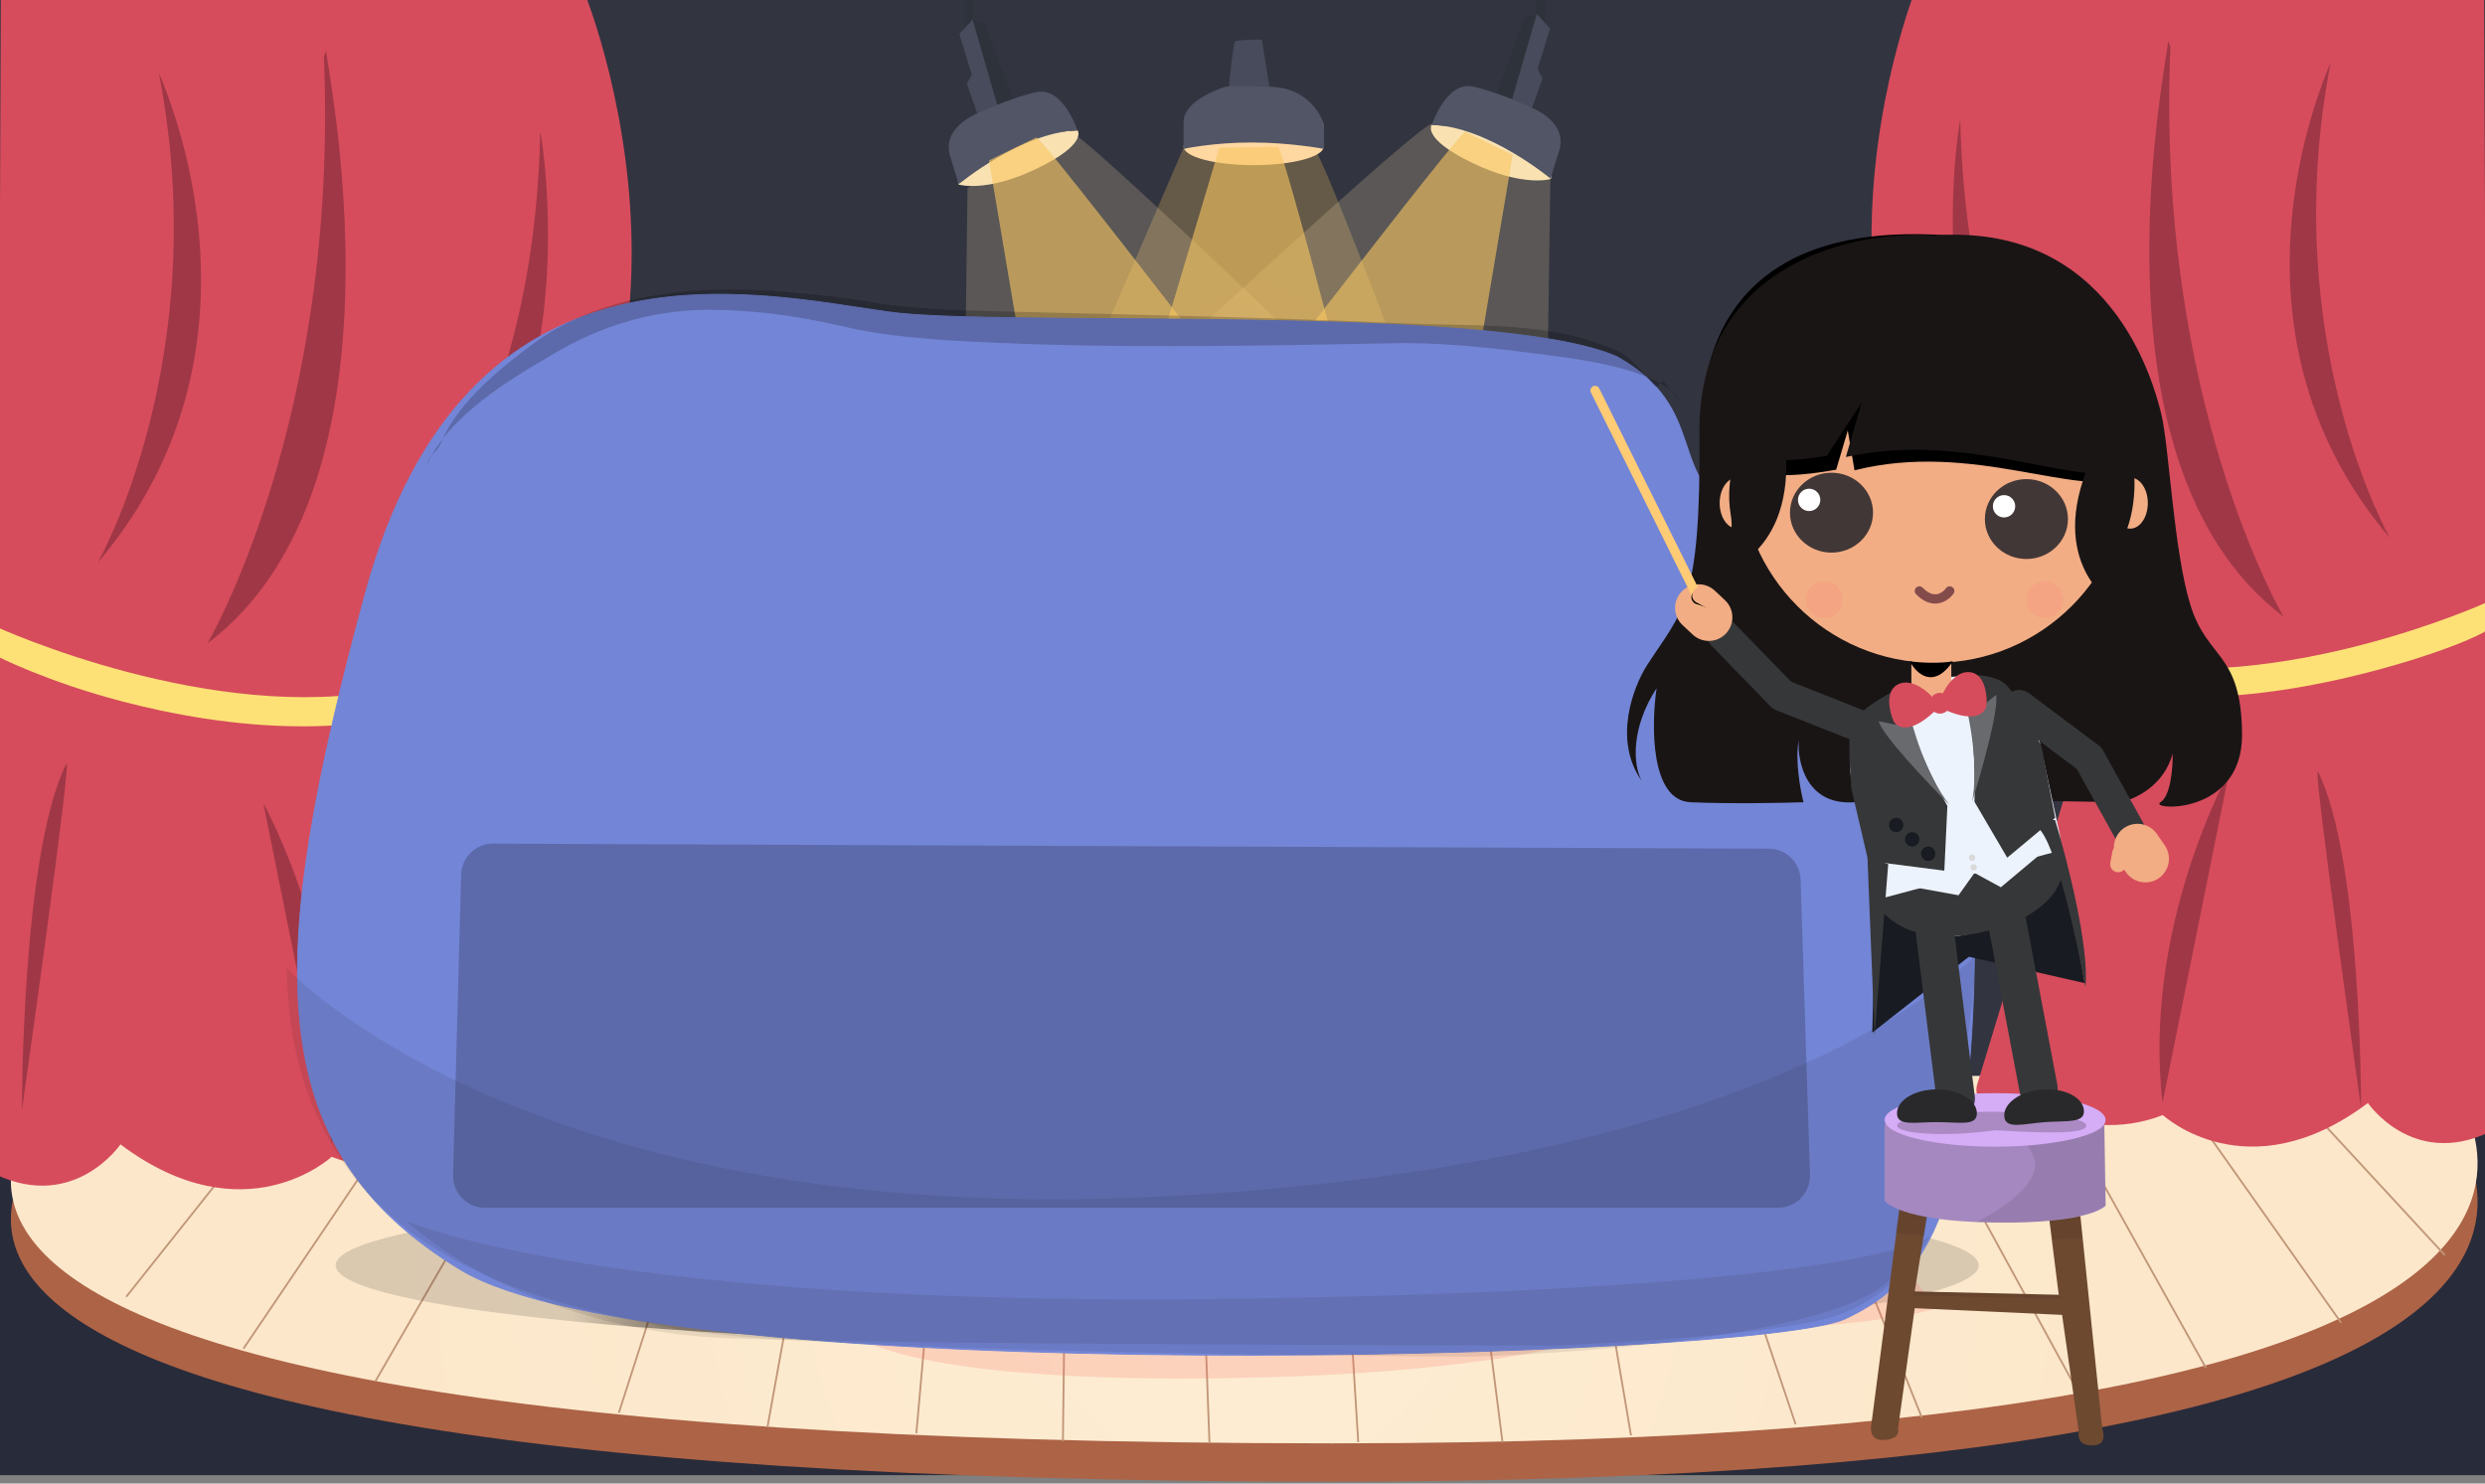 <svg width="1340" height="800" viewBox="0 0 1340 800" fill="none" xmlns="http://www.w3.org/2000/svg">
<rect x="0" y="0" width="1340" height="800" fill="#808080" stroke="none"/>
<path d="M1344 564.32H-2.09V795.48H1344V564.32Z" fill="url(#paint0_radial_22_2)"/>
<path d="M1344 -5.68H-4V595.32H1344V-5.68Z" fill="#323440"/>
<path opacity="0.43" d="M708 79.32C716.84 79.55 943 707.7 943 707.7C943 707.7 859.95 726.7 634.57 728.24C413.5 729.76 371.36 708.19 367.42 707.7L638 80.18" fill="url(#paint1_linear_22_2)"/>
<path d="M37.67 600.84H1317.74C1317.74 600.84 1499.18 798.99 718.43 798.99C-217.61 798.99 37.67 600.84 37.67 600.84Z" fill="#AD6346"/>
<path d="M37.67 580.18H1317.74C1317.74 580.18 1499.18 778.33 718.43 778.33C-217.61 778.33 37.67 580.18 37.67 580.18Z" fill="url(#paint2_radial_22_2)"/>
<path d="M162.27 580.79L68.06 699.31" stroke="#C19678" stroke-miterlimit="10"/>
<path d="M230.35 580.79L131.27 727.27" stroke="#C19678" stroke-miterlimit="10"/>
<path d="M202.39 744.9L297.21 580.79" stroke="#C19678" stroke-miterlimit="10"/>
<path d="M333.68 761.92L392.03 580.79" stroke="#C19678" stroke-miterlimit="10"/>
<path d="M413.91 769.21L447.94 580.79" stroke="#C19678" stroke-miterlimit="10"/>
<path d="M494.14 772.86L511.16 580.79" stroke="#C19678" stroke-miterlimit="10"/>
<path d="M573.16 777.11L575.59 581.39" stroke="#C19678" stroke-miterlimit="10"/>
<path d="M652.17 777.72L644.88 580.79" stroke="#C19678" stroke-miterlimit="10"/>
<path d="M732.4 777.72L720.25 580.79" stroke="#C19678" stroke-miterlimit="10"/>
<path d="M810.2 777.72L784.68 577.14" stroke="#C19678" stroke-miterlimit="10"/>
<path d="M879.5 774.07L846.67 580.79" stroke="#C19678" stroke-miterlimit="10"/>
<path d="M968.24 767.99L905.02 580.79" stroke="#C19678" stroke-miterlimit="10"/>
<path d="M1036.31 764.35L962.16 579.57" stroke="#C19678" stroke-miterlimit="10"/>
<path d="M1121.41 752.19L1027.8 580.79" stroke="#C19678" stroke-miterlimit="10"/>
<path d="M1189.48 737.6L1101.96 580.79" stroke="#C19678" stroke-miterlimit="10"/>
<path d="M1262.42 713.29L1168.82 580.79" stroke="#C19678" stroke-miterlimit="10"/>
<path d="M1318.34 676.82L1229.6 580.79" stroke="#C19678" stroke-miterlimit="10"/>
<path d="M1032.95 -5.75C1032.95 -5.75 935.39 238.16 1135.65 355.79L1066.27 584.52C1059.83 603.3 1110.89 605.48 1133.1 606.59C1143.22 607.1 1154.56 605.87 1166.29 601.3C1166.29 601.3 1211.82 643.58 1276.86 594.8C1276.86 594.8 1300.71 629.85 1341.9 610.7L1339.52 -9" fill="#D64C5C"/>
<path d="M1057.05 64.7C1056.98 61.61 1026.31 241.29 1134.53 292.28C1149.92 299.53 1134.45 292.68 1134.45 292.68C1134.45 292.68 1060.74 230.11 1057.05 64.7Z" fill="#A03746"/>
<path d="M1166.13 594.65L1202.06 416.16C1202.06 416.16 1155.14 500.18 1166.13 594.65Z" fill="#A03746"/>
<path d="M1249.97 416.16C1246.44 409.04 1273.18 597.48 1273.18 597.48C1273.18 597.48 1273.49 463.54 1249.97 416.16Z" fill="#A03746"/>
<path d="M1169.1 22.05C1170.35 25.16 1120.47 248.77 1231.32 332.48C1231.32 332.48 1162.36 215.67 1170.35 25.17" fill="#A03746"/>
<path d="M1258.45 30.03C1256.75 33.9 1189.66 173.75 1288.78 290.2C1288.78 290.2 1227.79 183.52 1256.74 33.9" fill="#A03746"/>
<path d="M1181.62 375.9C1165.63 375.9 1149.33 374.58 1133.34 371.34C1129.23 370.51 1126.58 366.51 1127.41 362.4C1128.24 358.29 1132.25 355.64 1136.35 356.47C1229.19 375.24 1339.74 325.38 1340.81 324.88V340.06C1336.82 342.83 1315.25 352.76 1275.93 362.85C1250.61 369.35 1216.9 375.9 1181.62 375.9Z" fill="#FDE176"/>
<path d="M316.15 -1.33C316.15 -1.33 416.62 249.84 210.39 370.98L281.83 606.52C288.46 625.86 235.88 628.1 213.01 629.25C202.59 629.77 190.91 628.51 178.83 623.81C178.83 623.81 131.94 667.35 64.96 617.11C64.96 617.11 40.4 653.2 -2.02 633.48L0.45 -4.68" fill="#D64C5C"/>
<path d="M291.33 71.22C291.4 68.04 322.99 253.07 211.54 305.58C195.69 313.05 211.63 305.99 211.63 305.99C211.63 305.99 287.54 241.56 291.33 71.22Z" fill="#A03746"/>
<path d="M179 616.95L142 433.14C142 433.14 190.32 519.66 179 616.95Z" fill="#A03746"/>
<path d="M35.73 411.93C39.37 404.6 11.83 598.65 11.83 598.65C11.83 598.65 11.51 460.72 35.73 411.93Z" fill="#A03746"/>
<path d="M175.94 27.29C174.65 30.5 226.02 260.77 111.86 346.96C111.86 346.96 182.87 226.67 174.65 30.49" fill="#A03746"/>
<path d="M83.94 35.5C85.69 39.48 154.78 183.5 52.7 303.42C52.7 303.42 115.51 193.56 85.69 39.49" fill="#A03746"/>
<path d="M163.05 391.68C126.71 391.68 91.98 385.04 65.93 378.24C25.11 367.58 -0.82 354.2 -2 353.66V338.03C-0.76 338.61 114.12 391 209.67 371.68C213.9 370.83 218.02 373.56 218.88 377.79C219.74 382.02 217 386.14 212.77 387C196.31 390.33 179.51 391.69 163.05 391.69V391.68Z" fill="#FDE176"/>
<path d="M680.43 21.32C680.43 21.32 667.1 21.32 665.99 22.43C664.88 23.54 662.66 46.86 662.66 46.86H684.51L680.42 21.32H680.43Z" fill="#474B5B"/>
<path d="M675.99 89.05C696.844 89.05 713.75 84.577 713.75 79.06C713.75 73.543 696.844 69.07 675.99 69.07C655.136 69.07 638.23 73.543 638.23 79.06C638.23 84.577 655.136 89.05 675.99 89.05Z" fill="#FFD7A1"/>
<path d="M660.63 46.86C660.63 46.86 638.23 53.52 638.23 65.74V80.29C638.23 80.29 653.78 76.84 674.88 76.84C695.98 76.84 713.97 80.29 713.97 80.29V67.07C713.97 67.07 708.51 47.97 686.14 46.86C663.77 45.75 660.63 46.86 660.63 46.86Z" fill="#515566"/>
<path opacity="0.66" d="M624 725.32C868.662 725.32 1067 706.068 1067 682.32C1067 658.572 868.662 639.32 624 639.32C379.338 639.32 181 658.572 181 682.32C181 706.068 379.338 725.32 624 725.32Z" fill="url(#paint3_radial_22_2)"/>
<path d="M772.1 66.86C763.35 63.07 262.92 535.06 262.92 535.06L826 795.39L836 96.31" fill="url(#paint4_linear_22_2)"/>
<path d="M833.12 14.32V-3.68H827.85L828.75 13.59L833.12 14.32Z" fill="#2E323A"/>
<path d="M835.82 15.36L829.12 37.19L831.78 42.3L825.86 58.91L812.86 54.17L828.47 7.25L835.82 15.36Z" fill="#474B5B"/>
<path d="M828.75 7.29L822.12 9.32L806.33 52.05L815.1 54.51L828.75 7.29Z" fill="#2E323A"/>
<path d="M836.21 96.51C836.21 96.51 821.61 101.17 794 87.89C766.39 74.61 772.05 67.31 772.05 67.31L812.12 70.31L831.12 83.31C833.12 84.31 837.58 95.07 836.2 96.51H836.21Z" fill="#F9E1B1"/>
<path d="M836.12 96.32C836.12 96.32 802.33 68.2 772.12 67.32C772.12 67.32 779.88 43.36 794.56 46.71C809.24 50.06 827.04 58.59 827.04 58.59C827.04 58.59 845.46 66.06 840.78 81.21L836.12 96.32Z" fill="#515566"/>
<path d="M790.16 71.11C785.16 69.05 305 702.32 305 702.32C305 702.32 329 714.32 495 718.32C661 722.32 710 709.32 710 709.32L815.71 83.48" fill="url(#paint5_linear_22_2)"/>
<path d="M520 17.32V-0.68H525.28L524.38 16.59L520 17.32Z" fill="#2E323A"/>
<path d="M517.3 18.36L524.01 40.19L521.35 45.3L527.27 61.91L540.26 57.17L524.65 10.25L517.3 18.36Z" fill="#474B5B"/>
<path d="M524.38 10.29L531 12.32L546.8 55.05L538.03 57.51L524.38 10.29Z" fill="#2E323A"/>
<path d="M516.92 99.51C516.92 99.51 531.52 104.17 559.13 90.89C586.74 77.61 581.08 70.31 581.08 70.31L541.01 73.31L522.01 86.31C520.01 87.31 515.55 98.07 516.93 99.51H516.92Z" fill="#F9E1B1"/>
<path d="M517 99.32C517 99.32 550.79 71.2 581 70.32C581 70.32 573.24 46.36 558.56 49.71C543.88 53.06 526.08 61.59 526.08 61.59C526.08 61.59 507.66 69.06 512.34 84.21L517 99.32Z" fill="#515566"/>
<path d="M576 70.32C584.75 66.53 1076.08 548.07 1076.08 548.07L513 808.4L521.7 101.32" fill="url(#paint6_linear_22_2)"/>
<path d="M558.84 74.11C563.84 72.05 1044 705.32 1044 705.32C1044 705.32 1020 717.32 854 721.32C688 725.32 639 712.32 639 712.32L533.29 86.48" fill="url(#paint7_linear_22_2)"/>
<path d="M689.03 79.11C695.03 79.34 856.38 722.32 856.38 722.32C856.38 722.32 800.01 742.32 647.01 743.32C494.01 744.32 465.66 722.32 465.66 722.32L657.52 79.62" fill="url(#paint8_linear_22_2)"/>
<path d="M479.6 168.26C538.79 176.54 806.87 163.45 871.99 192.38C929.7 224.92 888.85 267.44 960.38 286.67C1031.9 305.9 1064.95 383.12 1064.95 490.81C1064.95 649.58 1041.27 689.53 994.91 711.22C948.54 732.92 356.36 750.29 248.33 684.71C140.3 619.13 142.79 519.09 197.05 319.88C251.31 120.67 405.61 157.91 479.6 168.27V168.26Z" fill="#7385D6" stroke="#7385D6" stroke-width="0.5" stroke-miterlimit="10"/>
<path opacity="0.09" d="M154.6 522.06C154.6 522.06 283.62 662.36 625 645.32C966.38 628.28 1066 514.32 1066 514.32C1066 514.32 1056.28 651.82 1020 689.32C983.72 726.82 792.5 731.61 792.5 731.61C792.5 731.61 428.76 729.72 363 716.32C297.24 702.92 157 680.32 154.6 522.06Z" fill="#1A1515"/>
<path opacity="0.09" d="M219 658.32C219 658.32 323.64 705.33 668.37 700.33C1013.11 695.34 1041 666.32 1041 666.32C1041 666.32 1024.12 699.34 987.48 710.32C950.84 721.3 837.52 725.61 837.52 725.61C837.52 725.61 451.78 725.17 385.38 721.25C318.98 717.33 257.38 692.32 219 658.32Z" fill="#1A1515"/>
<path opacity="0.2" d="M244.32 633.57L248.66 471.69C248.91 462.33 256.52 454.89 265.8 454.93L953.96 457.65C963.15 457.69 970.67 465.06 970.96 474.33L976 633.5C976.31 643.23 968.57 651.28 958.93 651.28H261.39C251.78 651.28 244.06 643.28 244.32 633.59V633.57Z" fill="black"/>
<path opacity="0.2" d="M906.6 217.32C898.3 200.55 857.29 194.51 840.12 192.22C811.81 188.45 781.71 184.65 753.03 185.05C672.35 186.57 590.2 188.38 509.23 183.4C490.82 182.05 471.6 180.2 453.23 175.68C428.97 170.15 404.11 166.77 379.21 167.11C351.17 167.54 323.64 175.92 299.29 190.35C274.38 204.84 241.2 224.7 230 251.32C231.73 244.16 235.2 245.22 238 238.32C246.63 217.3 270.42 197.81 289 184.32C326.7 157.19 379.87 153.21 424.92 157.53C439.73 158.79 457.42 160.57 472 163.32C500.43 167.65 527.19 167.48 556 168.32C621.64 169.89 687.17 171.33 753.22 174.19C793.7 176.39 836.07 172.35 873.55 189.82C880.26 193.21 886.76 202.27 891.91 207.8C894.43 210.55 896.75 202.7 897.6 206.33L906.6 217.33V217.32Z" fill="black"/>
<path d="M1083.75 131.1C1083.75 131.1 1017 120.32 951 161.32C922.94 178.75 919.49 251.45 919.49 251.45C919.49 251.45 888 97.32 1083.74 131.1H1083.75Z" fill="black"/>
<path opacity="0.09" d="M1022.5 355.39C1022.5 355.39 1100.21 332.94 1120.1 295.13C1120.1 295.13 1122.29 313.33 1129.15 312.82C1129.15 312.82 1103.7 365.88 1024.35 356.1" fill="#1A1515"/>
<path d="M1104.72 654.89L1110.14 698.22L1032.5 696.41L1039.23 654.28L1025.28 644.05L1009.03 768.63C1009.03 768.63 1007.22 777.16 1016.25 776.51C1025.28 775.85 1023.47 770.44 1023.47 770.44L1032.5 705.44L1111.94 709.05L1120.97 772.24C1120.97 772.24 1119.16 779.46 1128.19 779.46C1137.22 779.46 1133.61 770.43 1133.61 770.43L1121.33 650.9L1104.72 654.87V654.89Z" fill="#6D4930"/>
<path opacity="0.09" d="M1105.29 655.98C1104.95 656.48 1106.95 668.48 1106.95 668.48L1122.95 667.48L1120.78 654.38L1105.28 655.98H1105.29Z" fill="#1A1515"/>
<path opacity="0.09" d="M1022.29 664.88C1021.95 664.38 1023.95 652.38 1023.95 652.38L1039.95 653.38L1037.78 666.48L1022.28 664.88H1022.29Z" fill="#1A1515"/>
<path d="M1016.25 606.2V647.47C1016.25 647.47 1023.26 658.63 1075.83 659.26C1128.19 659.89 1135.41 650.15 1135.41 650.15L1134.66 606.2L1072.21 609.34L1016.24 606.2H1016.25Z" fill="#A488BF"/>
<path d="M1075.83 618.36C1108.74 618.36 1135.41 611.895 1135.41 603.92C1135.41 595.945 1108.74 589.48 1075.83 589.48C1042.92 589.48 1016.25 595.945 1016.25 603.92C1016.25 611.895 1042.92 618.36 1075.83 618.36Z" fill="#D5ACF6"/>
<path opacity="0.09" d="M1135.61 649.98C1135.61 649.98 1122.25 661.48 1066.35 658.98C1016.23 656.74 1065.62 658.98 1065.62 658.98C1065.62 658.98 1109.25 638.48 1094.25 619.48L1093.05 617.78C1093.05 617.78 1130.67 614.93 1134.96 606.21L1135.61 649.99V649.98Z" fill="#1A1515"/>
<path opacity="0.09" d="M1032.5 696.42L1031.11 698.54L1111.96 700.48L1110.13 698.23L1032.5 696.42Z" fill="#1A1515"/>
<path opacity="0.22" d="M1124.96 606.98C1124.96 611.12 1107.96 611.48 1075.96 609.48C1046.96 613.48 1022.96 611.12 1022.96 606.98C1022.96 602.84 1045.79 599.48 1073.96 599.48C1102.13 599.48 1124.96 602.84 1124.96 606.98Z" fill="#1A1515"/>
<path d="M916.38 233.72C915.5 141.17 1000.84 123.96 1043.62 126.93C1137.86 120.35 1160.96 205.09 1165.36 222.89C1169.76 240.69 1171.96 296.41 1181.13 326.2C1190.3 355.99 1208.63 351.35 1209 395.85C1209.37 440.35 1158.03 436.86 1165 432.61C1170.57 429.2 1171.72 413.65 1171.6 406.3C1166.91 423.94 1150.82 431.19 1143.37 432.61C1106.33 431.84 1025.81 430.75 1000 432.61C974.19 434.47 969.2 411.2 969.93 399.33C967.88 409.85 970.79 425.9 972.5 432.61C961.25 433 933.34 433.54 911.63 432.61C889.92 431.68 890.36 391.21 893.3 371.09C879.52 392.33 880.45 412.14 885.23 421C869.68 399.02 880.71 370.31 888.16 358.7C907.08 329.25 917.27 326.28 916.39 233.72H916.38Z" fill="#1A1515"/>
<path d="M1061.69 515.94L1124.14 530.15L1110.36 454.77L1011.72 478.89L1009.57 556.85L1061.69 515.93V515.94Z" fill="#181B21"/>
<path d="M921.28 330.69C940.9 325 940.25 287.04 940.37 284.03C947.74 286.48 960.76 295.87 953.84 313.88C946.92 331.88 929.25 332.59 921.28 330.69Z" fill="#1A1515"/>
<path d="M1043.17 357.44C1100.98 357.44 1147.84 310.578 1147.84 252.77C1147.84 194.962 1100.98 148.1 1043.17 148.1C985.362 148.1 938.5 194.962 938.5 252.77C938.5 310.578 985.362 357.44 1043.17 357.44Z" fill="#F2AD84"/>
<path d="M1147.62 257.09C1153.26 199.63 1108.66 164.71 1085.66 154.43C1065.24 145.31 1024.82 144.63 1006.48 152.57C953.79 175.39 936.62 228.43 938.95 252.2C940.77 252.24 949.97 260.55 990.12 253.29L996.39 232.12L1000.01 253.63C1063.87 237.45 1121.65 269.34 1147.62 257.09Z" fill="black"/>
<path d="M1149.55 252.98C1156.46 195.84 1110.48 160.11 1086.62 149.38C1065.45 139.86 1023.22 138.34 1003.91 145.87C948.44 167.5 929.56 220 931.57 243.73C933.48 243.81 942.94 252.28 985.03 245.89L1003.91 217.01L995.35 246.44C1062.37 231.66 1122.19 264.64 1149.54 252.98H1149.55Z" fill="#1A1515"/>
<path d="M987.61 298C999.981 298 1010.01 288.356 1010.01 276.46C1010.01 264.564 999.981 254.92 987.61 254.92C975.239 254.92 965.21 264.564 965.21 276.46C965.21 288.356 975.239 298 987.61 298Z" fill="#423737"/>
<path d="M1092.71 301.44C1105.08 301.44 1115.11 291.796 1115.11 279.9C1115.11 268.004 1105.08 258.36 1092.71 258.36C1080.34 258.36 1070.31 268.004 1070.31 279.9C1070.31 291.796 1080.34 301.44 1092.71 301.44Z" fill="#423737"/>
<path d="M1051.36 318.67C1049.05 321.92 1042.55 326.47 1034.99 318.67" stroke="#844B4B" stroke-width="5" stroke-linecap="round"/>
<path d="M975.55 275.59C978.88 275.59 981.58 272.89 981.58 269.56C981.58 266.23 978.88 263.53 975.55 263.53C972.22 263.53 969.52 266.23 969.52 269.56C969.52 272.89 972.22 275.59 975.55 275.59Z" fill="white"/>
<path d="M1080.65 279.04C1083.98 279.04 1086.68 276.34 1086.68 273.01C1086.68 269.68 1083.98 266.98 1080.65 266.98C1077.32 266.98 1074.62 269.68 1074.62 273.01C1074.62 276.34 1077.32 279.04 1080.65 279.04Z" fill="white"/>
<path d="M1048.35 365.689L1031.41 369.369C1008.17 374.42 993.421 397.358 998.472 420.602L1009.41 470.957C1014.47 494.201 1037.4 508.95 1060.65 503.899L1077.58 500.219C1100.83 495.168 1115.58 472.23 1110.52 448.985L1099.58 398.631C1094.53 375.386 1071.59 360.638 1048.35 365.689Z" fill="#EDF3FD"/>
<path d="M1083.71 387.58L1119.58 414.42C1123.39 417.27 1128.79 416.49 1131.64 412.68C1134.49 408.87 1133.71 403.47 1129.9 400.62L1094.03 373.78C1090.22 370.93 1084.82 371.71 1081.97 375.52C1079.12 379.33 1079.9 384.73 1083.71 387.58Z" fill="#363739"/>
<path d="M1118.94 412.94L1140.65 452.12C1142.96 456.28 1148.2 457.79 1152.36 455.48C1156.52 453.17 1158.03 447.93 1155.72 443.77L1134.01 404.59C1131.7 400.43 1126.46 398.92 1122.3 401.23C1118.14 403.54 1116.63 408.78 1118.94 412.94Z" fill="#363739"/>
<path d="M1042.21 493.3C1036.55 494.01 1032.53 499.18 1033.24 504.84L1044.36 593.74C1045.07 599.4 1050.24 603.42 1055.9 602.71C1061.56 602 1065.58 596.83 1064.87 591.17L1053.75 502.27C1053.04 496.61 1047.87 492.59 1042.21 493.3Z" fill="#363739"/>
<path d="M1080.47 487.71C1074.86 488.77 1071.17 494.18 1072.23 499.79L1089.06 588.77C1090.12 594.38 1095.53 598.07 1101.14 597.01C1106.75 595.95 1110.44 590.54 1109.38 584.93L1092.55 495.95C1091.49 490.34 1086.08 486.65 1080.47 487.71Z" fill="#363739"/>
<path d="M1111.52 458.5L1011.12 485.41C1015.25 495.2 1033.44 512.16 1073.12 501.62C1112.8 491.09 1115.26 468.48 1111.52 458.49V458.5Z" fill="#363739"/>
<path d="M1041.45 347.95C1035.5 347.95 1030.68 352.77 1030.68 358.72V367.33C1030.68 373.28 1035.5 378.1 1041.45 378.1C1047.4 378.1 1052.22 373.28 1052.22 367.33V358.72C1052.22 352.77 1047.4 347.95 1041.45 347.95Z" fill="#F2AD84"/>
<path d="M1053.08 356.57C1047.01 357.87 1034.99 357.43 1029.82 356.57C1033.19 363.07 1042.56 372.17 1053.08 356.57Z" fill="black"/>
<g opacity="0.2">
<path d="M983.73 333.31C989.203 333.31 993.64 328.873 993.64 323.4C993.64 317.927 989.203 313.49 983.73 313.49C978.257 313.49 973.82 317.927 973.82 323.4C973.82 328.873 978.257 333.31 983.73 333.31Z" fill="#FF837B"/>
</g>
<g opacity="0.2">
<path d="M1102.61 333.31C1108.08 333.31 1112.52 328.873 1112.52 323.4C1112.52 317.927 1108.08 313.49 1102.61 313.49C1097.14 313.49 1092.7 317.927 1092.7 323.4C1092.7 328.873 1097.14 333.31 1102.61 333.31Z" fill="#FF837B"/>
</g>
<path d="M1164.08 473.58C1169.86 469.59 1171.31 461.67 1167.32 455.89L1163.07 449.73C1159.08 443.95 1151.16 442.5 1145.38 446.49C1139.6 450.48 1138.15 458.4 1142.14 464.18L1146.39 470.34C1150.38 476.12 1158.3 477.57 1164.08 473.58Z" fill="#F2AD84"/>
<path d="M1141.41 470.28C1143.76 470.72 1146.01 469.17 1146.45 466.83L1147.58 460.81C1148.02 458.46 1146.47 456.21 1144.13 455.77C1141.78 455.33 1139.53 456.88 1139.09 459.22L1137.96 465.24C1137.52 467.59 1139.07 469.84 1141.41 470.28Z" fill="#F2AD84"/>
<path d="M1022.93 600.36C1022.93 607.5 1032.57 605.1 1044.47 605.1C1056.37 605.1 1066.01 607.5 1066.01 600.36C1066.01 593.22 1056.37 587.44 1044.47 587.44C1032.57 587.44 1022.93 593.23 1022.93 600.36Z" fill="#29292B"/>
<path d="M1080.78 602.03C1081.32 609.15 1090.75 606.03 1102.61 605.13C1114.47 604.23 1124.26 605.9 1123.73 598.78C1123.19 591.66 1113.14 586.62 1101.28 587.52C1089.42 588.42 1080.24 594.91 1080.78 602.03Z" fill="#29292B"/>
<path d="M936.78 285.07C942.016 285.07 946.26 278.901 946.26 271.29C946.26 263.68 942.016 257.51 936.78 257.51C931.544 257.51 927.3 263.68 927.3 271.29C927.3 278.901 931.544 285.07 936.78 285.07Z" fill="#F2AD84"/>
<path d="M1148.7 285.07C1153.94 285.07 1158.18 278.901 1158.18 271.29C1158.18 263.68 1153.94 257.51 1148.7 257.51C1143.46 257.51 1139.22 263.68 1139.22 271.29C1139.22 278.901 1143.46 285.07 1148.7 285.07Z" fill="#F2AD84"/>
<path d="M1143.52 293.25C1153.7 274.09 1151.33 251.55 1148.87 242.68C1148.64 225.84 1143.49 204.66 1124.78 254.6C1106.07 304.54 1136.91 328.51 1154.67 334.25L1153.31 333.5C1145.8 328.07 1133.34 312.41 1143.52 293.25Z" fill="#1A1515"/>
<path d="M933.25 277.39C929.6 256 938.92 235.35 944.04 227.69C949.54 211.78 961.08 193.28 963.17 246.57C965.26 299.86 928.46 312.94 909.79 312.82L911.32 312.53C920.15 309.73 936.9 298.77 933.25 277.39Z" fill="#1A1515"/>
<path d="M1005.85 383.46L964.2 366.96C959.78 365.21 954.77 367.37 953.02 371.8C951.27 376.22 953.43 381.23 957.86 382.98L999.51 399.48C1003.93 401.23 1008.94 399.07 1010.69 394.64C1012.44 390.22 1010.28 385.21 1005.85 383.46Z" fill="#363739"/>
<path d="M966.27 368.07L935.05 335.95C931.73 332.54 926.28 332.46 922.87 335.78C919.46 339.1 919.38 344.55 922.7 347.96L953.92 380.08C957.24 383.49 962.69 383.57 966.1 380.25C969.51 376.93 969.59 371.48 966.27 368.07Z" fill="#363739"/>
<path d="M906.7 319.11C901.9 324.24 902.17 332.29 907.3 337.08L912.76 342.19C917.89 346.99 925.94 346.72 930.73 341.59C935.53 336.46 935.26 328.41 930.13 323.62L924.67 318.51C919.54 313.71 911.49 313.98 906.7 319.11Z" fill="#F2AD84"/>
<path d="M916.54 324.27L860.12 210.56" stroke="#FFCB75" stroke-width="5" stroke-linecap="round"/>
<path d="M912.27 320.73C911.58 322.82 912.71 325.08 914.8 325.77L920.49 327.65C922.58 328.34 924.84 327.21 925.53 325.12C926.22 323.03 925.09 320.77 923 320.08L917.31 318.2C915.22 317.51 912.96 318.64 912.27 320.73Z" fill="black"/>
<path d="M912.98 319.03C911.85 321.13 912.65 323.75 914.75 324.88L920.15 327.77C922.25 328.9 924.87 328.1 926 326C927.13 323.9 926.33 321.28 924.23 320.15L918.83 317.26C916.73 316.13 914.11 316.93 912.98 319.03Z" fill="#F2AD84"/>
<path d="M1082.37 369.92C1076.17 363.03 1061.41 363.6 1054.8 364.75C1064.1 373.36 1065.28 413.42 1064.71 432.37L1082.37 462.52L1108.21 440.98L1100.89 402.65C1097.3 394.61 1088.57 376.81 1082.37 369.92Z" fill="#363739"/>
<path d="M998.38 391.89C1000.67 382.91 1021.11 372.16 1027.49 370.11C1023.25 382.06 1040.8 418.09 1050.1 434.61L1048.45 469.51L1007.42 464.25L998.37 425.49C997.82 416.7 996.08 400.88 998.37 391.89H998.38Z" fill="#363739"/>
<path d="M1063.42 432.38C1067.21 412.74 1061.84 385.72 1058.68 374.66L1069.02 380.69L1076.34 374.66C1078.06 382.24 1068.44 416.3 1063.42 432.38Z" fill="#686A6E"/>
<path d="M1051.25 434.01C1038.78 418.37 1030.99 391.95 1028.66 380.69L1022.3 390.83L1013.02 388.89C1015.01 396.4 1039.34 422.11 1051.25 434.02V434.01Z" fill="#686A6E"/>
<path d="M1056.09 482.77L1008.71 474.16H1043.17L1064.71 467.7L1086.25 464.25L1110.8 451.76L1078.93 478.46L1064.72 470.71L1056.11 482.77H1056.09Z" fill="#EDF3FD"/>
<path d="M1010.87 558.58L1018.19 465.98L1006.99 462.1L1010.87 558.58Z" fill="#363739"/>
<path d="M1124.58 532.3C1126.65 510.25 1114.53 463.1 1108.21 442.28C1101.32 440.41 1089.86 438.66 1099.16 446.59C1108.46 454.52 1119.98 507.03 1124.57 532.3H1124.58Z" fill="#363739"/>
<path d="M1064.28 469.42C1065.23 469.42 1066 468.65 1066 467.7C1066 466.75 1065.23 465.98 1064.28 465.98C1063.33 465.98 1062.56 466.75 1062.56 467.7C1062.56 468.65 1063.33 469.42 1064.28 469.42Z" fill="#D9D9D9"/>
<path d="M1063.42 464.25C1064.37 464.25 1065.14 463.48 1065.14 462.53C1065.14 461.58 1064.37 460.81 1063.42 460.81C1062.47 460.81 1061.7 461.58 1061.7 462.53C1061.7 463.48 1062.47 464.25 1063.42 464.25Z" fill="#D9D9D9"/>
<path d="M1062.95 362.57C1055.36 361.05 1049.46 369.79 1047.46 374.35L1048.89 382.84C1065.5 390.18 1070.68 384.27 1071.19 380.39C1071.61 375.08 1070.54 364.08 1062.95 362.56V362.57Z" fill="#D64C5C"/>
<path d="M1023.01 369.29C1029.69 365.37 1038.12 371.7 1041.5 375.35L1042.93 383.84C1029.64 396.21 1022.81 392.32 1021.06 388.83C1018.93 383.95 1016.33 373.2 1023.01 369.28V369.29Z" fill="#D64C5C"/>
<path d="M1047.94 377.17L1053.1 371.5L1047.94 377.17ZM1048.65 378.79L1059.62 376.51L1048.65 378.79ZM1049.01 380.92L1056.94 381.33L1049.01 380.92Z" fill="#A03746"/>
<path d="M1042.42 378.1L1035.69 374.43L1042.42 378.1ZM1042.28 379.87L1031.16 381.31L1042.28 379.87ZM1042.64 381.99L1035.28 384.98L1042.64 381.99Z" fill="#A03746"/>
<path d="M1046.1 384.82C1049.19 384.82 1051.7 382.313 1051.7 379.22C1051.7 376.127 1049.19 373.62 1046.1 373.62C1043.01 373.62 1040.5 376.127 1040.5 379.22C1040.5 382.313 1043.01 384.82 1046.1 384.82Z" fill="#D64C5C"/>
<path d="M1039.73 464.25C1041.87 464.25 1043.61 462.513 1043.61 460.37C1043.61 458.227 1041.87 456.49 1039.73 456.49C1037.59 456.49 1035.85 458.227 1035.85 460.37C1035.85 462.513 1037.59 464.25 1039.73 464.25Z" fill="#181B21"/>
<path d="M1031.11 456.5C1033.25 456.5 1034.99 454.763 1034.99 452.62C1034.99 450.477 1033.25 448.74 1031.11 448.74C1028.97 448.74 1027.23 450.477 1027.23 452.62C1027.23 454.763 1028.97 456.5 1031.11 456.5Z" fill="#181B21"/>
<path d="M1022.5 448.75C1024.64 448.75 1026.38 447.013 1026.38 444.87C1026.38 442.727 1024.64 440.99 1022.5 440.99C1020.36 440.99 1018.62 442.727 1018.62 444.87C1018.62 447.013 1020.36 448.75 1022.5 448.75Z" fill="#181B21"/>
<defs>
<radialGradient id="paint0_radial_22_2" cx="0" cy="0" r="1" gradientUnits="userSpaceOnUse" gradientTransform="translate(1958.68 881.19) scale(0.595 0.61)">
<stop stop-color="#4C3E47"/>
<stop offset="1" stop-color="#282B3A"/>
</radialGradient>
<linearGradient id="paint1_linear_22_2" x1="659.99" y1="191.92" x2="655.2" y2="708.71" gradientUnits="userSpaceOnUse">
<stop stop-color="#F9C761" stop-opacity="0.6"/>
<stop offset="0.03" stop-color="#F9BA61" stop-opacity="0.55"/>
<stop offset="0.1" stop-color="#FAA062" stop-opacity="0.44"/>
<stop offset="0.18" stop-color="#FA8B63" stop-opacity="0.35"/>
<stop offset="0.27" stop-color="#FB7A64" stop-opacity="0.28"/>
<stop offset="0.39" stop-color="#FB6F64" stop-opacity="0.23"/>
<stop offset="0.55" stop-color="#FB6864" stop-opacity="0.21"/>
<stop offset="1" stop-color="#FC6765" stop-opacity="0.2"/>
</linearGradient>
<radialGradient id="paint2_radial_22_2" cx="0" cy="0" r="1" gradientUnits="userSpaceOnUse" gradientTransform="translate(670.93 679.25) scale(475.46 475.46)">
<stop stop-color="#FDEDD3"/>
<stop offset="1" stop-color="#FCE7CA"/>
</radialGradient>
<radialGradient id="paint3_radial_22_2" cx="0" cy="0" r="1" gradientUnits="userSpaceOnUse" gradientTransform="translate(621.14 684.584) scale(312.96 359.904)">
<stop/>
<stop offset="0.85" stop-opacity="0.59"/>
<stop offset="1" stop-opacity="0.2"/>
</radialGradient>
<linearGradient id="paint4_linear_22_2" x1="755.72" y1="181.739" x2="544.455" y2="645.14" gradientUnits="userSpaceOnUse">
<stop stop-color="#F9E1B1" stop-opacity="0.2"/>
<stop offset="0.65" stop-color="#FCE7CA" stop-opacity="0"/>
</linearGradient>
<linearGradient id="paint5_linear_22_2" x1="737.826" y1="195.282" x2="484.487" y2="756.914" gradientUnits="userSpaceOnUse">
<stop stop-color="#F9C761" stop-opacity="0.6"/>
<stop offset="0.03" stop-color="#F9BA61" stop-opacity="0.55"/>
<stop offset="0.1" stop-color="#FAA062" stop-opacity="0.44"/>
<stop offset="0.18" stop-color="#FA8B63" stop-opacity="0.35"/>
<stop offset="0.27" stop-color="#FB7A64" stop-opacity="0.28"/>
<stop offset="0.39" stop-color="#FB6F64" stop-opacity="0.23"/>
<stop offset="0.55" stop-color="#FB6864" stop-opacity="0.21"/>
<stop offset="1" stop-color="#FC6765" stop-opacity="0.2"/>
</linearGradient>
<linearGradient id="paint6_linear_22_2" x1="580.113" y1="191.78" x2="792.994" y2="658.73" gradientUnits="userSpaceOnUse">
<stop stop-color="#F9E1B1" stop-opacity="0.2"/>
<stop offset="0.65" stop-color="#FCE7CA" stop-opacity="0"/>
</linearGradient>
<linearGradient id="paint7_linear_22_2" x1="611.18" y1="198.334" x2="864.515" y2="759.957" gradientUnits="userSpaceOnUse">
<stop stop-color="#F9C761" stop-opacity="0.6"/>
<stop offset="0.03" stop-color="#F9BA61" stop-opacity="0.55"/>
<stop offset="0.1" stop-color="#FAA062" stop-opacity="0.44"/>
<stop offset="0.18" stop-color="#FA8B63" stop-opacity="0.35"/>
<stop offset="0.27" stop-color="#FB7A64" stop-opacity="0.28"/>
<stop offset="0.39" stop-color="#FB6F64" stop-opacity="0.23"/>
<stop offset="0.55" stop-color="#FB6864" stop-opacity="0.21"/>
<stop offset="1" stop-color="#FC6765" stop-opacity="0.2"/>
</linearGradient>
<linearGradient id="paint8_linear_22_2" x1="665.9" y1="194.51" x2="661" y2="723.05" gradientUnits="userSpaceOnUse">
<stop stop-color="#F9C761" stop-opacity="0.6"/>
<stop offset="0.03" stop-color="#F9BA61" stop-opacity="0.55"/>
<stop offset="0.1" stop-color="#FAA062" stop-opacity="0.44"/>
<stop offset="0.18" stop-color="#FA8B63" stop-opacity="0.35"/>
<stop offset="0.27" stop-color="#FB7A64" stop-opacity="0.28"/>
<stop offset="0.39" stop-color="#FB6F64" stop-opacity="0.23"/>
<stop offset="0.55" stop-color="#FB6864" stop-opacity="0.21"/>
<stop offset="1" stop-color="#FC6765" stop-opacity="0.2"/>
</linearGradient>
</defs>
</svg>
